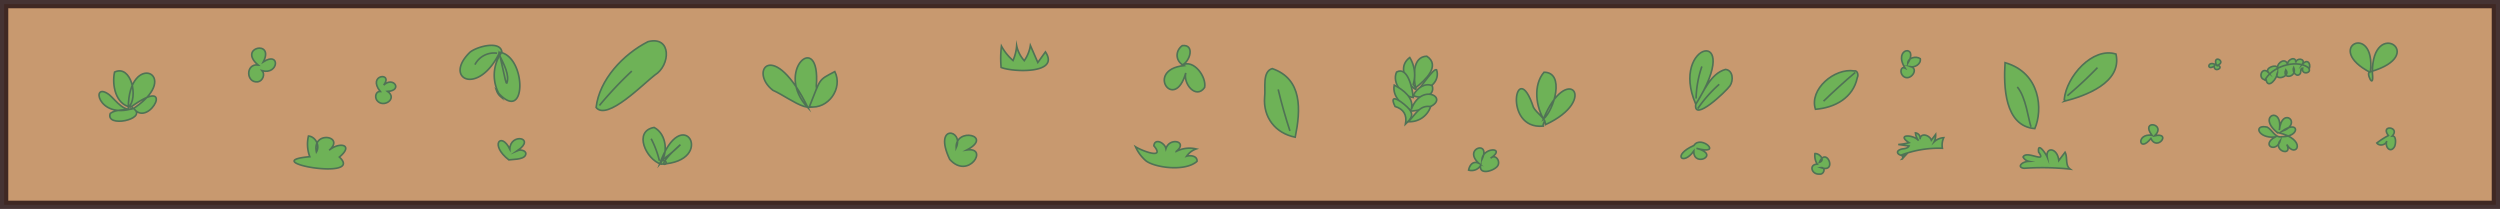<svg id="level3" xmlns="http://www.w3.org/2000/svg" viewBox="0 0 1512.3 126.4"><defs><style>.cls-1{fill:#c18c5d;stroke:#2e1a1a;stroke-width:5px;opacity:0.89;}.cls-1,.cls-2{stroke-miterlimit:10;}.cls-2{fill:#6eb257;stroke:#507255;}</style></defs><rect class="cls-1" x="2.5" y="2.5" width="1507.3" height="121.39"/><path class="cls-2" d="M856.3,60.9c-1.3-6.7-2-18.8,6.8-19.1C871.7,47.5,862,56.5,856.3,60.9Z" transform="translate(0 -7.8)"/><path class="cls-2" d="M854.9,58.8a20,20,0,0,0-2.1-16.2C840.7,51.7,862.4,68.6,854.9,58.8Z" transform="translate(0 -7.8)"/><path class="cls-2" d="M858.9,61c6.3,1.8,12.3-4.9,10.1-11C868.2,49.8,867.3,49.6,858.9,61Z" transform="translate(0 -7.8)"/><path class="cls-2" d="M854.9,66.8c-6.6-.8-13-8.9-10.1-15.4C851.2,47.8,854.3,60.2,854.9,66.8Z" transform="translate(0 -7.8)"/><path class="cls-2" d="M854.9,65.6c4.6,2.3,13.4.6,11.5-5.9C862.6,57.7,857.2,60.7,854.9,65.6Z" transform="translate(0 -7.8)"/><path class="cls-2" d="M854,75c-5.4-3.3-12-8.6-10.6-15.7,5.5,2.8,12.3,7.9,10.3,14.8C860.6,54.3,884.4,71.7,854,75Z" transform="translate(0 -7.8)"/><path class="cls-2" d="M850.2,82.9c1.1-5.7-1.3-9.2-6.3-10.7-4.8-9.8,6.1-1.5,8.6,1.7S854.3,79,850.2,82.9Z" transform="translate(0 -7.8)"/><path class="cls-2" d="M851.9,81.4a13.3,13.3,0,0,0,13.5-9.1C858.8,71.2,856.5,76.9,851.9,81.4Z" transform="translate(0 -7.8)"/><path class="cls-2" d="M79.1,72.6c-9.2-1.5-11.5-13.5-9.8-21.2C79.4,46.6,84,66.9,77.6,73c.2-34.7,33-20.2,4.1-.2-5.9,4.2-11.4-4.1-15.5-7.6-11.6-8.9-7.3,15.1,14.2,8.2-4.4,1.2-10,.3-13.7,3-3.1,8.9,22.1,3.6,14.5-2.6C90.4,85.2,107,52.4,79.1,72.6Z" transform="translate(0 -7.8)"/><path class="cls-2" d="M187.4,102.6a21.4,21.4,0,0,1-.8-12.5c4.3.3,7.1,5.9,4.8,9.6-2.8-13.2,17.8-9.6,7.7-1,6.2-5.3,15.3-3.4,6.2,4.1C221,117.5,154,105.5,187.4,102.6Z" transform="translate(0 -7.8)"/><path class="cls-2" d="M156.1,47.1c-12.5-10.7,10.2-15.4,3.2-1.9,10.4-6.6,9.3,8-.7,5.4,1.9,2.2.3,6.2-2.6,6.7C148.8,58.2,148.4,46.2,156.1,47.1Z" transform="translate(0 -7.8)"/><path class="cls-2" d="M230,63.1c-8.2-10.3,8.3-11.9,2.1-3.8,5.8-5.6,11.8,3.2,2.4,3.8,6.3,4.5-2.8,10.4-6.5,5.4C226.5,66.4,227.4,63,230,63.1Z" transform="translate(0 -7.8)"/><path class="cls-2" d="M398.6,0" transform="translate(0 -7.8)"/><path class="cls-2" d="M303.6,39.3a23.5,23.5,0,0,0-.7,27,8.1,8.1,0,0,1-2.4-3.4c18.2,21.8,18.4-20.9,1.8-23.5-12.9,27-34.6,16-17.9-.1C289.1,35.7,302.8,32.3,303.6,39.3Z" transform="translate(0 -7.8)"/><path class="cls-2" d="M300.7,40a13,13,0,0,0-13.4,6.9" transform="translate(0 -7.8)"/><path class="cls-2" d="M307.8,104.5c-11.9-9.2-4.6-17.2.6-6.5.2-9.9,16.1-7,4.7.9,2.1-.9,6.1.2,4.7,2.9S309.4,104.2,307.8,104.5Z" transform="translate(0 -7.8)"/><path class="cls-2" d="M302.5,41.9c2.2,4.6,5.9,11.3,4.1,16.2C306,58.3,305.9,57,302.5,41.9Z" transform="translate(0 -7.8)"/><path class="cls-2" d="M399.9,107.1c-9.1-2.8-17-20-4.2-22.2,7.7,4,8.8,16.2,3.2,22.5C412.7,67.9,434.1,105.7,399.9,107.1Z" transform="translate(0 -7.8)"/><path class="cls-2" d="M393.9,91.7a58.5,58.5,0,0,1,5,13.4" transform="translate(0 -7.8)"/><path class="cls-2" d="M411.6,95.3a82.9,82.9,0,0,1-11.1,9.3C408.8,106.3,391.8,112.8,411.6,95.3Z" transform="translate(0 -7.8)"/><path class="cls-2" d="M488.9,73.2c-21.3-22.3,7.7-48.2,4.9-13.4,3.5,24.4-14.9,7.6-26.3,2.6C452.7,50.8,468,30.4,488.9,73.2Z" transform="translate(0 -7.8)"/><path class="cls-2" d="M489.6,72.4c11.3,1.7,20.5-11.1,15.4-21.3C494.6,56.6,496.7,54.9,489.6,72.4Z" transform="translate(0 -7.8)"/><path class="cls-2" d="M574.5,104.2c-10.3-21.7,8.9-18.1,3.9-7-.5-12.8,22.8-7.3,6.5,1.3C598.5,96.6,585.8,116.9,574.5,104.2Z" transform="translate(0 -7.8)"/><path class="cls-2" d="M605.6,48.6a61.8,61.8,0,0,1,.2-12.9,31.2,31.2,0,0,0,7,8.7,27.7,27.7,0,0,0,2.2-8.9,19.4,19.4,0,0,0,4.6,9,21.8,21.8,0,0,0,3.7-9.2l4.5,10.3,4.6-6.4C641.5,52.8,612.3,51.4,605.6,48.6Z" transform="translate(0 -7.8)"/><path class="cls-2" d="M693.1,105a24.5,24.5,0,0,1-6.2-8.4c4,2.5,18.2,7.9,11.1-.6.5-4.9,6.6-1.8,7.3,1.7,2.3-7.2,13.7-4.2,6.2,1.7a17.5,17.5,0,0,1,12.1-1.5,11.6,11.6,0,0,0-5.8,4.4c2.4-.7,6.6-.2,6.3,3.1C716.8,111.9,698.2,109.1,693.1,105Z" transform="translate(0 -7.8)"/><path class="cls-2" d="M716.1,47.5c-23.7,2.6-5.5,28.5,1.2,4.4-1.7,6.7,6.3,16.2,11.4,8.8,1.3-6.3-6.6-17.4-13.7-13.5,5.1-2.3,7.8-12.7.2-11.8C711.2,38.2,710.5,44.4,716.1,47.5Z" transform="translate(0 -7.8)"/><path class="cls-2" d="M1377.5,87.9c-12.6-10.2,3.8-16.4,1.3-1.4,1.6-15,14.9-3.8,1.3.9,10.9-7.8,11.7,3.3.2,3.1-4,.9-5.8-4.2-8.8-5.8-8.6-1.9-5.7,7,4.7,6-8.8,5,1,10.1,3.3,1.8-5.2,6.7,7.8,10.3,3.8,2.7C1388.8,104.4,1396.7,92,1377.5,87.9Z" transform="translate(0 -7.8)"/><path class="cls-2" d="M1435.1,51.9c-.3-34.2,34.7-10.9-1.2-.7,3.5-30.5-29.2-14.6.1.5C1430.3,49.8,1436.4,63.8,1435.1,51.9Z" transform="translate(0 -7.8)"/><path class="cls-2" d="M1444.8,89.8a46.4,46.4,0,0,0-7,4.5c1.5,2.1,5.4,1.3,6-1.2-1.3,3.7,2.3,7.6,4.7,3.4.8-1.6,1.2-6.7-1.4-6.4C1452.2,84.5,1439.6,83,1444.8,89.8Z" transform="translate(0 -7.8)"/><path class="cls-2" d="M360.6,72.8C362.5,56,377,40.6,392,33c14.5-3.7,13.6,14.5,4.1,20.2C389.5,58.2,367.2,81.2,360.6,72.8Z" transform="translate(0 -7.8)"/><path class="cls-2" d="M362.6,71.6a226.4,226.4,0,0,1,19.6-20.8" transform="translate(0 -7.8)"/><path class="cls-2" d="M783.5,90.8c-12-2.4-19.5-12-18.5-24.3.7-5.2-1.6-15.4,4.6-17.2C787.9,55.6,786.9,74.1,783.5,90.8Z" transform="translate(0 -7.8)"/><path class="cls-2" d="M773.2,61.9c2,8.4,4.4,16.8,7.1,25.1" transform="translate(0 -7.8)"/><path class="cls-2" d="M934.4,80.9c-5.4-8.3-7.1-21.6-.4-29.4,12.9,0,6.1,22.9-.4,28.4,14.2-34.8,34.2-11.9,1.3,3.3-.1-4.3-5.2-6.6-7.3-10.5-10.4-31.6-19,13.7,5.9,11.4C933.4,83.7,933.3,83.2,934.4,80.9Z" transform="translate(0 -7.8)"/><path class="cls-2" d="M894.6,106.6c-10-9,7.5-14.2,1.9-2.5.8-7.5,14.9-7.2,5.2-.6,3.1-2.9,6.5,2.3,3.9,5.1s-10.8,5.1-10-.6a6.4,6.4,0,0,1-7.2,2.7C889,107.6,891.1,104.9,894.6,106.6Z" transform="translate(0 -7.8)"/><path class="cls-2" d="M1025.8,70.8c-16.3-37.3,30.3-48.3,0,.1,4.8-7.4,8.8-18.6,18-21.1,4.6.5,4.9,6.7,2.7,9.9S1024.1,82.2,1025.8,70.8Z" transform="translate(0 -7.8)"/><path class="cls-2" d="M1029.5,48a63.9,63.9,0,0,0-3.5,19.4" transform="translate(0 -7.8)"/><path class="cls-2" d="M1040,58.8a79.2,79.2,0,0,0-13,14.7" transform="translate(0 -7.8)"/><path class="cls-2" d="M1024.7,95.8c-13.6,6-6.6,12.5-.1,3.4-.3,10.2,16.7,2.2,1.6-1.7C1042.9,102.1,1028.9,89,1024.7,95.8Z" transform="translate(0 -7.8)"/><path class="cls-2" d="M1150.4,101.5a64.2,64.2,0,0,1,24.6-4,10.8,10.8,0,0,1,.8-6.4,9.2,9.2,0,0,0-5.8,2.5,8.9,8.9,0,0,0,.9-4.5l-2.6,3.5c-1-3.1-6.6-4.8-6.8-.6a3.2,3.2,0,0,0-2.8-3.8,8.9,8.9,0,0,0,1.9,4.7c-2.8-3.8-13.9-4.1-5.8,1.2a29.5,29.5,0,0,1-6.5,1.1l6.5.9c-.7,1.4-2.5,1.6-4.1,1.8-5.8,1.3-1.5,5.2,2.3,3.5l-2.4,2.6C1151.1,103.9,1151.4,103.3,1150.4,101.5Z" transform="translate(0 -7.8)"/><path class="cls-2" d="M1230.9,85.6c-18.4-1.5-18.9-25.7-18-39.9C1234.5,51.9,1235.8,74.3,1230.9,85.6Z" transform="translate(0 -7.8)"/><path class="cls-2" d="M1248.7,67.9c1.3-13.8,17.1-31.8,31.3-27.4,3.9,17.4-18.8,25.4-31.4,28.6C1249,68.7,1249.3,68.3,1248.7,67.9Z" transform="translate(0 -7.8)"/><path class="cls-2" d="M1250.6,65.7a242.6,242.6,0,0,0,18.2-17" transform="translate(0 -7.8)"/><path class="cls-2" d="M1220.3,60.4c5.3,6.2,6.7,19.8,8.3,24.1" transform="translate(0 -7.8)"/><path class="cls-2" d="M1121.7,50.7c-12-1.9-27.4,11.1-23.5,23.2,11.7-.9,22.8-6.9,25.3-19.1C1124.4,53.3,1123.6,50.2,1121.7,50.7Z" transform="translate(0 -7.8)"/><path class="cls-2" d="M1103.1,69q9.3-9,19.2-17.4" transform="translate(0 -7.8)"/><path class="cls-2" d="M1152.4,49c-7.8-12.4,8.8-14.5,1.6-2.7,0-3.6,5.1-4.8,7.6-3,.7,3.2-3.6,5.8-6.4,4.7,6.5.8.2,9.9-4.1,5.7C1149.1,51.7,1149.8,47.7,1152.4,49Z" transform="translate(0 -7.8)"/><path class="cls-2" d="M1099.3,107.1a9.6,9.6,0,0,1-1.4-6.4c2.9-.2,6.4,4.1,2.7,5.3,4.2-10,11.2,6.8.9,3.2,3.2-.3,1.9,4.4-.9,3.9C1095.9,113.5,1094,107.3,1099.3,107.1Z" transform="translate(0 -7.8)"/><path class="cls-2" d="M1301.7,89.6c-9.8-1.2-7.8,11.1-.6,2,3.8,7.9,12.7-3.9,2.4-1.7C1310.8,82.6,1294.5,79.8,1301.7,89.6Z" transform="translate(0 -7.8)"/><path class="cls-2" d="M1340.7,47.2c-5.4-3.4-6.1,3.8-1.3.6-.1,4.2,6.2,1,2.2-.6C1347.1,45,1338.2,40.3,1340.7,47.2Z" transform="translate(0 -7.8)"/><path class="cls-2" d="M1224.4,109.6a162.4,162.4,0,0,1,27.9.5c-3.2-2.3-1.4-7.1-3.1-10.2l-3.8,5c-.8-7.9-8.1-8.3-7-2.1-.9-2.2-6-9.5-5.2-3,5.3,7.3-7.4-1.4-9.4,3a5.2,5.2,0,0,0,3.5,2.6C1222.7,105.6,1220,109.1,1224.4,109.6Z" transform="translate(0 -7.8)"/><path class="cls-2" d="M1369.9,56.7c3.8-8.3,18.4-13.3,26.2-8.2,3.5,3.4-4.2,5.2-3.2.5-1.5.1-.9,2.1-1.3,3.1-1.9,3.1-5.4-.7-4.1-3.5,2.5,5.9-7.3,7.7-4.8,1.4,3.5,4.3-7.4,7.2-5.1,1.8.1,3.3-5.6,10.3-6.8,4.3-5.4,0-2.9-8.4,1.2-4.7-1.8-2.6,5-5,5.7-2.6,0-3.7,5.3-6.2,6.1-1.8-.4-3.5,5.5-5.5,4.9-1.3.6-3.3,6-2.4,4.2.7,2.8-2.9,5-.6,4.1,2.8" transform="translate(0 -7.8)"/></svg>